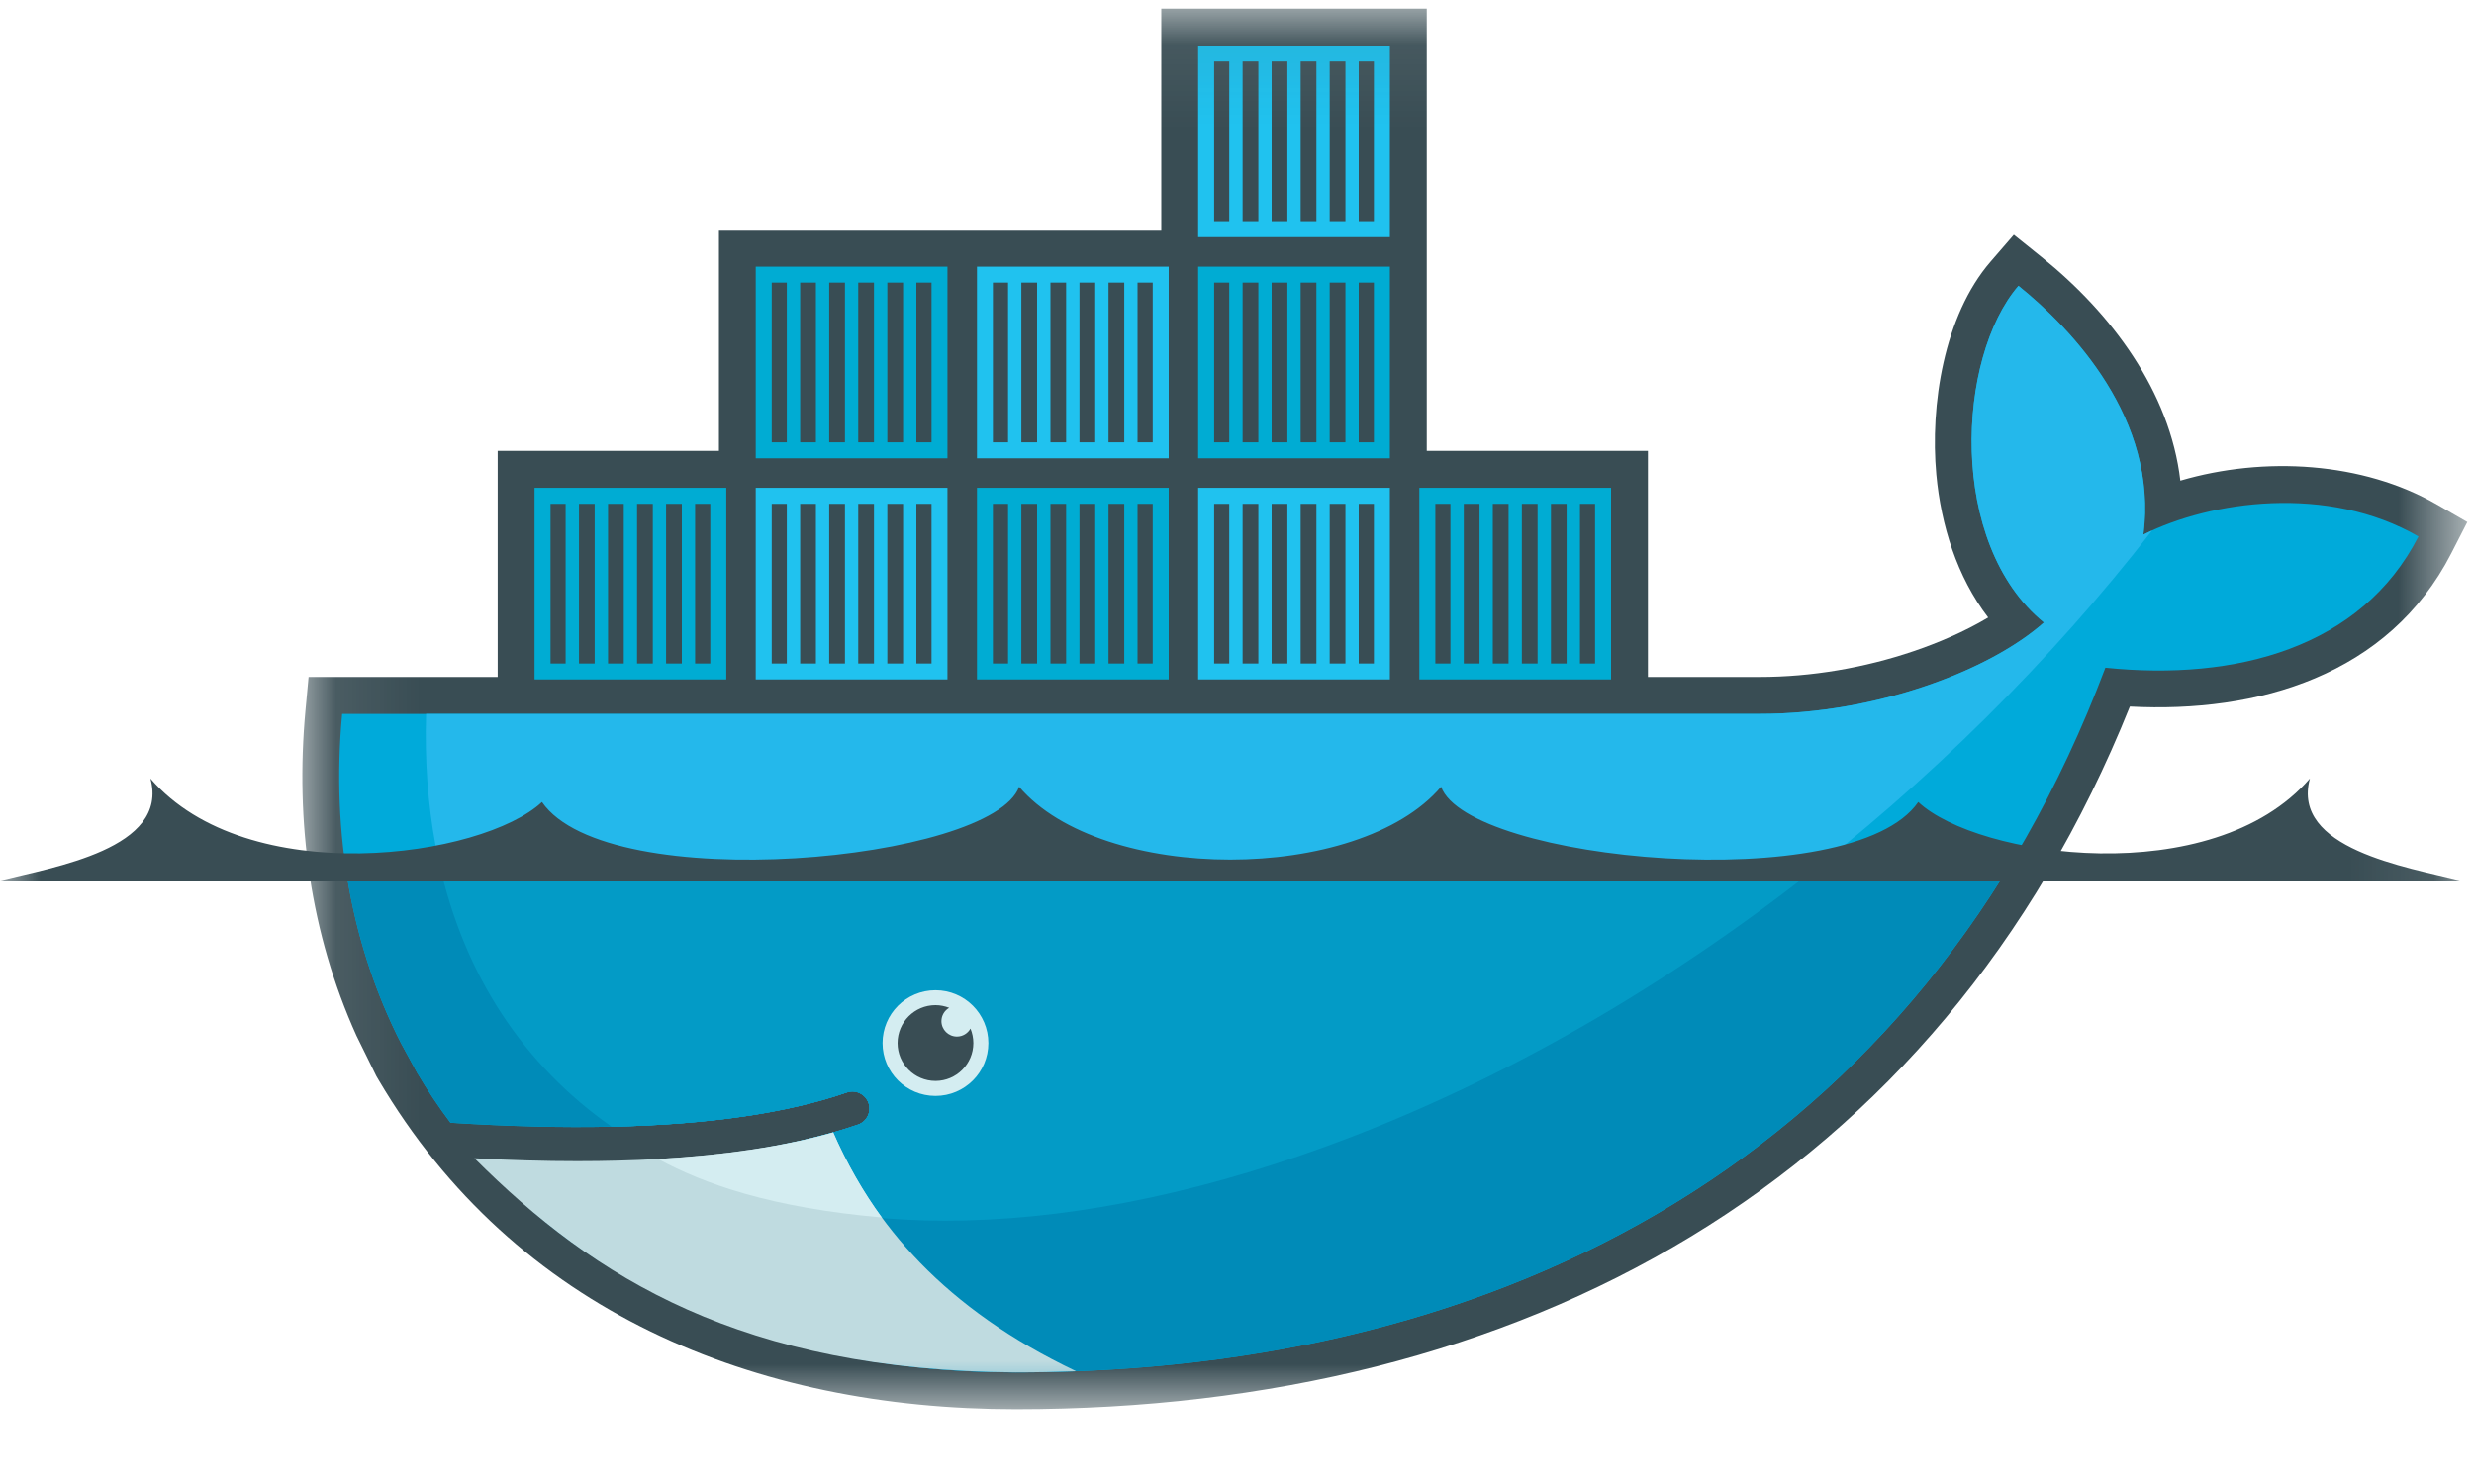 <?xml version="1.0" encoding="UTF-8"?>
<svg width="30px" height="18px" viewBox="0 0 30 18" version="1.1" xmlns="http://www.w3.org/2000/svg" xmlns:xlink="http://www.w3.org/1999/xlink">
    <!-- Generator: Sketch 53.2 (72643) - https://sketchapp.com -->
    <title>docker</title>
    <desc>Created with Sketch.</desc>
    <defs>
        <polygon id="path-1" points="0.087 0.065 26.34 0.065 26.34 17.053 0.087 17.053"/>
        <polygon id="path-3" points="0 17.093 29.919 17.093 29.919 0.105 0 0.105"/>
    </defs>
    <g id="Page-1" stroke="none" stroke-width="1" fill="none" fill-rule="evenodd">
        <g id="app-with-logo" transform="translate(-352, -63)">
            <g id="docker" transform="translate(352, 63)">
                <g id="Group-3" transform="translate(3.579, 0.04)">
                    <mask id="mask-2" fill="white">
                        <use xlink:href="#path-1"/>
                    </mask>
                    <g id="Clip-2"/>
                    <path d="M13.722,5.429 L16.404,5.429 L16.404,8.171 L17.76,8.171 C18.387,8.171 19.031,8.06 19.624,7.859 C19.915,7.76 20.242,7.623 20.53,7.45 C20.151,6.955 19.958,6.331 19.901,5.716 C19.824,4.879 19.992,3.789 20.559,3.134 L20.841,2.808 L21.177,3.078 C22.023,3.758 22.734,4.708 22.86,5.79 C23.878,5.491 25.074,5.562 25.972,6.08 L26.34,6.292 L26.146,6.671 C25.387,8.152 23.8,8.612 22.248,8.53 C19.925,14.314 14.87,17.053 8.739,17.053 C5.572,17.053 2.667,15.869 1.012,13.059 L0.985,13.013 L0.744,12.523 C0.185,11.286 -0.001,9.931 0.125,8.577 L0.163,8.171 L2.456,8.171 L2.456,5.429 L5.139,5.429 L5.139,2.747 L10.503,2.747 L10.503,0.065 L13.722,0.065 L13.722,5.429 Z" id="Fill-1" fill="#394D54" mask="url(#mask-2)"/>
                </g>
                <path d="M25.991,6.484 C26.171,5.086 25.125,3.989 24.476,3.467 C23.728,4.332 23.612,6.597 24.785,7.55 C24.13,8.132 22.751,8.659 21.339,8.659 L4.149,8.659 C4.012,10.133 4.271,11.49 4.862,12.652 L5.057,13.01 C5.181,13.22 5.316,13.423 5.463,13.618 C6.169,13.663 6.821,13.679 7.417,13.666 L7.417,13.666 C8.588,13.64 9.544,13.502 10.269,13.251 C10.377,13.213 10.494,13.271 10.532,13.378 C10.569,13.486 10.512,13.604 10.404,13.641 C10.308,13.674 10.207,13.705 10.104,13.735 L10.103,13.735 C9.533,13.898 8.921,14.008 8.132,14.056 C8.178,14.057 8.083,14.064 8.083,14.064 C8.056,14.065 8.022,14.069 7.995,14.07 C7.685,14.088 7.349,14.092 7.007,14.092 C6.632,14.092 6.263,14.085 5.85,14.064 L5.839,14.07 C7.272,15.68 9.511,16.646 12.318,16.646 C18.259,16.646 23.299,14.012 25.53,8.099 C27.113,8.262 28.635,7.858 29.327,6.507 C28.225,5.871 26.807,6.074 25.991,6.484" id="Fill-4" fill="#00AADA"/>
                <path d="M25.991,6.484 C26.171,5.086 25.125,3.989 24.476,3.467 C23.728,4.332 23.612,6.597 24.785,7.55 C24.13,8.132 22.751,8.659 21.339,8.659 L5.167,8.659 C5.097,10.916 5.934,12.63 7.417,13.666 L7.417,13.666 C8.588,13.64 9.544,13.502 10.269,13.251 C10.377,13.213 10.494,13.271 10.532,13.378 C10.569,13.486 10.512,13.604 10.404,13.641 C10.308,13.674 10.207,13.705 10.104,13.735 L10.103,13.735 C9.533,13.898 8.869,14.022 8.08,14.07 C8.079,14.07 8.06,14.052 8.06,14.052 C10.082,15.089 13.014,15.086 16.375,13.795 C20.144,12.347 23.651,9.588 26.098,6.433 C26.062,6.45 26.025,6.467 25.991,6.484" id="Fill-6" fill="#24B8EB"/>
                <path d="M4.181,10.45 C4.288,11.24 4.519,11.979 4.862,12.652 L5.057,13.01 C5.181,13.22 5.316,13.423 5.463,13.618 C6.169,13.663 6.821,13.679 7.417,13.666 C8.588,13.64 9.544,13.502 10.269,13.25 C10.377,13.213 10.494,13.271 10.532,13.378 C10.569,13.486 10.512,13.604 10.404,13.641 C10.308,13.674 10.207,13.705 10.104,13.735 L10.103,13.735 C9.533,13.898 8.872,14.015 8.083,14.064 C8.056,14.065 8.009,14.066 7.981,14.067 C7.671,14.084 7.339,14.095 6.996,14.095 C6.622,14.095 6.238,14.088 5.825,14.067 C7.258,15.677 9.511,16.646 12.318,16.646 C17.405,16.646 21.829,14.715 24.398,10.45 L4.181,10.45 Z" id="Fill-8" fill="#008BB8"/>
                <path d="M5.322,10.45 C5.626,11.836 6.356,12.924 7.417,13.666 C8.588,13.64 9.544,13.502 10.269,13.25 C10.377,13.213 10.494,13.271 10.532,13.378 C10.569,13.486 10.512,13.604 10.404,13.641 C10.308,13.674 10.207,13.705 10.104,13.735 L10.103,13.735 C9.533,13.898 8.858,14.015 8.069,14.064 C10.091,15.101 13.014,15.086 16.375,13.795 C18.408,13.013 20.365,11.85 22.121,10.45 L5.322,10.45 Z" id="Fill-10" fill="#039BC6"/>
                <mask id="mask-4" fill="white">
                    <use xlink:href="#path-3"/>
                </mask>
                <g id="Clip-13"/>
                <path d="M6.482,8.241 L8.807,8.241 L8.807,5.917 L6.482,5.917 L6.482,8.241 Z M6.676,8.048 L6.859,8.048 L6.859,6.111 L6.676,6.111 L6.676,8.048 Z M7.021,8.048 L7.211,8.048 L7.211,6.111 L7.021,6.111 L7.021,8.048 Z M7.373,8.048 L7.564,8.048 L7.564,6.111 L7.373,6.111 L7.373,8.048 Z M7.725,8.048 L7.916,8.048 L7.916,6.111 L7.725,6.111 L7.725,8.048 Z M8.077,8.048 L8.268,8.048 L8.268,6.111 L8.077,6.111 L8.077,8.048 Z M8.429,8.048 L8.613,8.048 L8.613,6.111 L8.429,6.111 L8.429,8.048 Z" id="Fill-12" fill="#00ACD3" mask="url(#mask-4)"/>
                <path d="M9.164,5.559 L11.489,5.559 L11.489,3.235 L9.164,3.235 L9.164,5.559 Z M9.358,5.365 L9.541,5.365 L9.541,3.428 L9.358,3.428 L9.358,5.365 Z M9.703,5.365 L9.894,5.365 L9.894,3.428 L9.703,3.428 L9.703,5.365 Z M10.055,5.365 L10.246,5.365 L10.246,3.428 L10.055,3.428 L10.055,5.365 Z M10.407,5.365 L10.598,5.365 L10.598,3.428 L10.407,3.428 L10.407,5.365 Z M10.76,5.365 L10.951,5.365 L10.951,3.428 L10.76,3.428 L10.76,5.365 Z M11.112,5.365 L11.296,5.365 L11.296,3.428 L11.112,3.428 L11.112,5.365 Z" id="Fill-14" fill="#00ACD3" mask="url(#mask-4)"/>
                <path d="M9.164,8.241 L11.489,8.241 L11.489,5.917 L9.164,5.917 L9.164,8.241 Z M9.358,8.048 L9.541,8.048 L9.541,6.111 L9.358,6.111 L9.358,8.048 Z M9.703,8.048 L9.894,8.048 L9.894,6.111 L9.703,6.111 L9.703,8.048 Z M10.055,8.048 L10.246,8.048 L10.246,6.111 L10.055,6.111 L10.055,8.048 Z M10.407,8.048 L10.598,8.048 L10.598,6.111 L10.407,6.111 L10.407,8.048 Z M10.76,8.048 L10.951,8.048 L10.951,6.111 L10.76,6.111 L10.76,8.048 Z M11.112,8.048 L11.296,8.048 L11.296,6.111 L11.112,6.111 L11.112,8.048 Z" id="Fill-15" fill="#20C2EF" mask="url(#mask-4)"/>
                <path d="M11.847,8.241 L14.172,8.241 L14.172,5.917 L11.847,5.917 L11.847,8.241 Z M12.04,8.048 L12.224,8.048 L12.224,6.111 L12.04,6.111 L12.04,8.048 Z M12.385,8.048 L12.576,8.048 L12.576,6.111 L12.385,6.111 L12.385,8.048 Z M12.738,8.048 L12.928,8.048 L12.928,6.111 L12.738,6.111 L12.738,8.048 Z M13.09,8.048 L13.281,8.048 L13.281,6.111 L13.09,6.111 L13.09,8.048 Z M13.442,8.048 L13.633,8.048 L13.633,6.111 L13.442,6.111 L13.442,8.048 Z M13.794,8.048 L13.978,8.048 L13.978,6.111 L13.794,6.111 L13.794,8.048 Z" id="Fill-16" fill="#00ACD3" mask="url(#mask-4)"/>
                <path d="M11.847,5.559 L14.172,5.559 L14.172,3.235 L11.847,3.235 L11.847,5.559 Z M12.04,5.365 L12.224,5.365 L12.224,3.428 L12.04,3.428 L12.04,5.365 Z M12.385,5.365 L12.576,5.365 L12.576,3.428 L12.385,3.428 L12.385,5.365 Z M12.738,5.365 L12.928,5.365 L12.928,3.428 L12.738,3.428 L12.738,5.365 Z M13.09,5.365 L13.281,5.365 L13.281,3.428 L13.09,3.428 L13.09,5.365 Z M13.442,5.365 L13.633,5.365 L13.633,3.428 L13.442,3.428 L13.442,5.365 Z M13.794,5.365 L13.978,5.365 L13.978,3.428 L13.794,3.428 L13.794,5.365 Z" id="Fill-17" fill="#20C2EF" mask="url(#mask-4)"/>
                <path d="M14.529,8.241 L16.854,8.241 L16.854,5.917 L14.529,5.917 L14.529,8.241 Z M14.723,8.048 L14.906,8.048 L14.906,6.111 L14.723,6.111 L14.723,8.048 Z M15.068,8.048 L15.259,8.048 L15.259,6.111 L15.068,6.111 L15.068,8.048 Z M15.42,8.048 L15.611,8.048 L15.611,6.111 L15.42,6.111 L15.42,8.048 Z M15.772,8.048 L15.963,8.048 L15.963,6.111 L15.772,6.111 L15.772,8.048 Z M16.124,8.048 L16.315,8.048 L16.315,6.111 L16.124,6.111 L16.124,8.048 Z M16.476,8.048 L16.66,8.048 L16.66,6.111 L16.476,6.111 L16.476,8.048 Z" id="Fill-18" fill="#20C2EF" mask="url(#mask-4)"/>
                <path d="M14.529,5.559 L16.854,5.559 L16.854,3.235 L14.529,3.235 L14.529,5.559 Z M14.723,5.365 L14.906,5.365 L14.906,3.428 L14.723,3.428 L14.723,5.365 Z M15.068,5.365 L15.259,5.365 L15.259,3.428 L15.068,3.428 L15.068,5.365 Z M15.42,5.365 L15.611,5.365 L15.611,3.428 L15.42,3.428 L15.42,5.365 Z M15.772,5.365 L15.963,5.365 L15.963,3.428 L15.772,3.428 L15.772,5.365 Z M16.124,5.365 L16.315,5.365 L16.315,3.428 L16.124,3.428 L16.124,5.365 Z M16.476,5.365 L16.66,5.365 L16.66,3.428 L16.476,3.428 L16.476,5.365 Z" id="Fill-19" fill="#00ACD3" mask="url(#mask-4)"/>
                <path d="M14.529,2.877 L16.854,2.877 L16.854,0.552 L14.529,0.552 L14.529,2.877 Z M14.723,2.683 L14.906,2.683 L14.906,0.746 L14.723,0.746 L14.723,2.683 Z M15.068,2.683 L15.259,2.683 L15.259,0.746 L15.068,0.746 L15.068,2.683 Z M15.42,2.683 L15.611,2.683 L15.611,0.746 L15.42,0.746 L15.42,2.683 Z M15.772,2.683 L15.963,2.683 L15.963,0.746 L15.772,0.746 L15.772,2.683 Z M16.124,2.683 L16.315,2.683 L16.315,0.746 L16.124,0.746 L16.124,2.683 Z M16.476,2.683 L16.66,2.683 L16.66,0.746 L16.476,0.746 L16.476,2.683 Z" id="Fill-20" fill="#20C2EF" mask="url(#mask-4)"/>
                <path d="M17.211,8.241 L19.536,8.241 L19.536,5.917 L17.211,5.917 L17.211,8.241 Z M17.405,8.048 L17.588,8.048 L17.588,6.111 L17.405,6.111 L17.405,8.048 Z M17.75,8.048 L17.941,8.048 L17.941,6.111 L17.75,6.111 L17.75,8.048 Z M18.102,8.048 L18.293,8.048 L18.293,6.111 L18.102,6.111 L18.102,8.048 Z M18.454,8.048 L18.645,8.048 L18.645,6.111 L18.454,6.111 L18.454,8.048 Z M18.807,8.048 L18.997,8.048 L18.997,6.111 L18.807,6.111 L18.807,8.048 Z M19.159,8.048 L19.342,8.048 L19.342,6.111 L19.159,6.111 L19.159,8.048 Z" id="Fill-21" fill="#00ACD3" mask="url(#mask-4)"/>
                <path d="M11.344,12.011 C11.698,12.011 11.985,12.298 11.985,12.652 C11.985,13.006 11.698,13.293 11.344,13.293 C10.989,13.293 10.702,13.006 10.702,12.652 C10.702,12.298 10.989,12.011 11.344,12.011" id="Fill-22" fill="#D4EDF1" mask="url(#mask-4)"/>
                <path d="M11.344,12.192 C11.402,12.192 11.458,12.204 11.51,12.224 C11.454,12.256 11.416,12.317 11.416,12.386 C11.416,12.489 11.5,12.573 11.604,12.573 C11.674,12.573 11.736,12.534 11.768,12.476 C11.79,12.53 11.803,12.589 11.803,12.652 C11.803,12.905 11.597,13.111 11.344,13.111 C11.09,13.111 10.884,12.905 10.884,12.652 C10.884,12.398 11.09,12.192 11.344,12.192" id="Fill-23" fill="#394D54" mask="url(#mask-4)"/>
                <path d="M0,10.681 L14.048,10.681 L15.785,10.681 L29.833,10.681 C29.183,10.517 27.778,10.294 28.01,9.443 C26.829,10.81 23.98,10.402 23.261,9.728 C22.461,10.889 17.8,10.448 17.475,9.543 C16.472,10.721 13.362,10.721 12.358,9.543 C12.033,10.448 7.373,10.889 6.572,9.728 C5.853,10.402 3.005,10.81 1.824,9.443 C2.055,10.294 0.65,10.517 0,10.681" id="Fill-24" fill="#394D54" mask="url(#mask-4)"/>
                <path d="M13.049,16.632 C11.46,15.878 10.588,14.854 10.103,13.735 C9.513,13.904 8.804,14.011 7.98,14.058 C7.67,14.075 7.343,14.084 7.001,14.084 C6.605,14.084 6.189,14.072 5.753,14.049 C7.209,15.505 9.001,16.625 12.318,16.646 C12.563,16.646 12.807,16.641 13.049,16.632" id="Fill-25" fill="#BFDBE0" mask="url(#mask-4)"/>
                <path d="M10.693,14.767 C10.473,14.469 10.26,14.094 10.104,13.735 C9.513,13.904 8.804,14.011 7.98,14.058 C8.546,14.365 9.356,14.649 10.693,14.767" id="Fill-26" fill="#D4EDF1" mask="url(#mask-4)"/>
            </g>
        </g>
    </g>
</svg>